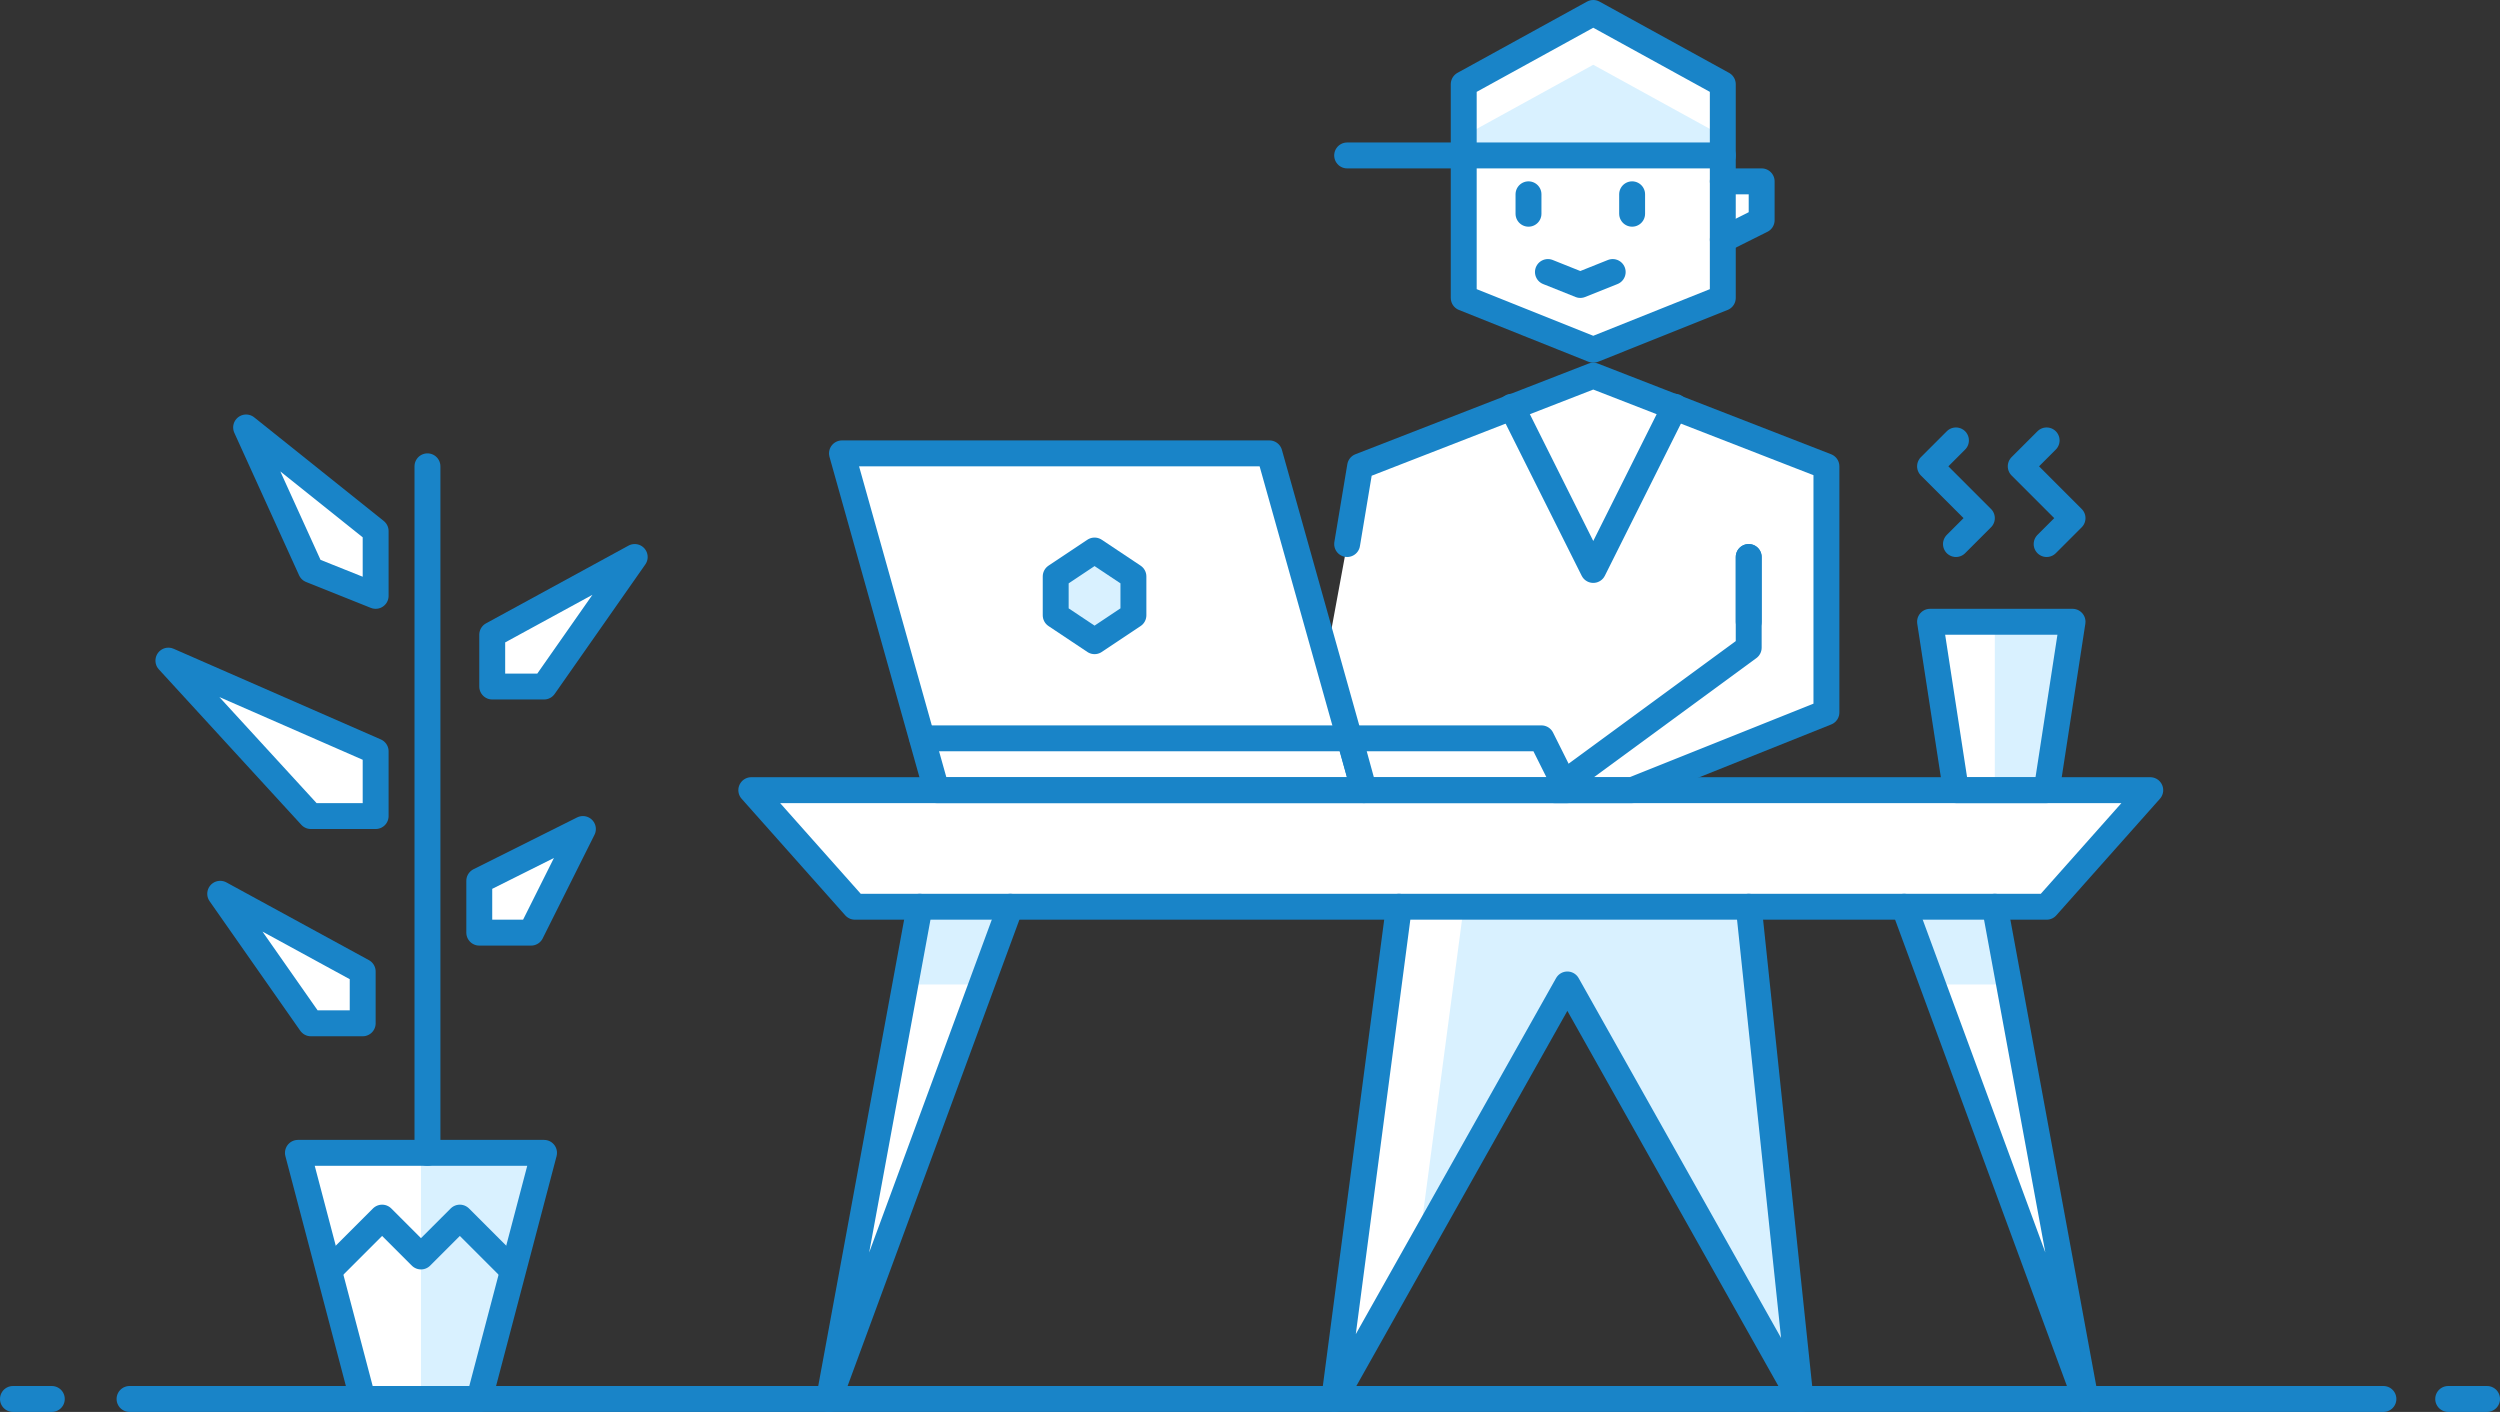 <?xml version="1.0" encoding="utf-8"?>
<!-- Generator: Adobe Illustrator 21.1.0, SVG Export Plug-In . SVG Version: 6.00 Build 0)  -->
<svg version="1.1" id="Illustrations" xmlns="http://www.w3.org/2000/svg" xmlns:xlink="http://www.w3.org/1999/xlink" x="0px"
	 y="0px" viewBox="0 0 193 109" style="enable-background:new 0 0 193 109;" xml:space="preserve">
<rect x="0" y="0" width="193" height="109" fill="#333333" stroke="none"/>
<style type="text/css">
	.st0{fill:#FFFFFF;}
	.st1{fill:#d9f1ff;}
	.st2{fill:none;stroke:#1984c8;stroke-width:2;stroke-linejoin:round;stroke-miterlimit:10;}
	.st3{fill:none;stroke:#1984c8;stroke-width:2;stroke-linecap:round;stroke-linejoin:round;stroke-miterlimit:10;}
	.st4{fill:#FFFFFF;stroke:#1984c8;stroke-width:2;stroke-linecap:round;stroke-linejoin:round;stroke-miterlimit:10;}
	.st5{fill:#d9f1ff;stroke:#1984c8;stroke-width:2;stroke-linejoin:round;stroke-miterlimit:10;}
	.st6{fill:#FFFFFF;stroke:#1984c8;stroke-width:2;stroke-linejoin:round;stroke-miterlimit:10;}
	.st7{fill:#d9f1ff;stroke:#1984c8;stroke-width:2;stroke-linecap:round;stroke-linejoin:round;stroke-miterlimit:10;}
	.st8{fill:none;stroke:#1984c8;stroke-width:2;stroke-linecap:round;stroke-linejoin:round;}
	.st9{fill:#1984c8;}
	.st10{fill:none;stroke:#1984c8;stroke-width:2;stroke-linecap:round;stroke-miterlimit:10;}
	.st11{fill:#FFFFFF;stroke:#1984c8;stroke-width:2;stroke-linecap:round;stroke-linejoin:round;}
</style>
<g id="New_Symbol_16_">
</g>
<g id="New_Symbol_17_">
	<g id="New_Symbol">
	</g>
</g>
<g id="New_Symbol_6_12_">
</g>
<g id="New_Symbol_6_14_">
</g>
<g id="New_Symbol_6_15_">
</g>
<g id="New_Symbol_6_17_">
</g>
<g id="New_Symbol_6_16_">
</g>
<g id="New_Symbol_18_">
</g>
<g id="New_Symbol_9">
</g>
<g id="New_Symbol_6_20_">
</g>
<g id="New_Symbol_6_19_">
</g>
<g id="New_Symbol_6_18_">
</g>
<g id="Layer_19">
</g>
<g>
	<polygon class="st0" points="100.5,61 120,61 126,61 141,55 141,36 123,29 105,36 104,42 	"/>
	<polyline class="st0" points="133,14 136,14 136,17 133,18.5 	"/>
	<polyline class="st0" points="71,70 64,108 78,70 	"/>
	<polyline class="st0" points="135,70 139,108 121,76 103,108 108,70 	"/>
	<polygon class="st0" points="158,70 66,70 58,61 166,61 	"/>
	<polyline class="st0" points="154,70 161,108 147,70 	"/>
	<polygon class="st0" points="158,61 151,61 149,48 160,48 	"/>
	<polygon class="st0" points="133,23 123,27 113,23 113,6.5 123,1 133,6.5 	"/>
	<polygon class="st0" points="37,108 28,108 23,89 42,89 	"/>
	<polygon class="st1" points="121,76 139,108 135,70 113,70 109.5,96.4 	"/>
	<polygon class="st1" points="155.1,76 154,70 147,70 149.2,76 	"/>
	<polygon class="st1" points="69.9,76 71,70 78,70 75.8,76 	"/>
	<polygon class="st1" points="32.5,89 42,89 37,108 32.5,108 	"/>
	<polygon class="st1" points="154,61 158,61 160,48 154,48 	"/>
	<polygon class="st1" points="113,12 113,10.5 123,5 133,10.5 133,12 	"/>
	<polygon class="st2" points="133,23 123,27 113,23 113,6.5 123,1 133,6.5 	"/>
	<line class="st3" x1="118" y1="16.5" x2="118" y2="15"/>
	<line class="st3" x1="126" y1="16.5" x2="126" y2="15"/>
	<polygon class="st4" points="72.3,61 65,35 98,35 105.3,61 	"/>
	<polygon class="st5" points="87.5,47.5 84.5,49.5 81.5,47.5 81.5,44.5 84.5,42.5 87.5,44.5 	"/>
	<g>
		<polyline class="st3" points="129.3,31.4 123,44 116.7,31.4 		"/>
	</g>
	<line class="st3" x1="133" y1="12" x2="104" y2="12"/>
	<polyline class="st3" points="124.5,21 122,22 119.5,21 	"/>
	<polyline class="st3" points="133,14 136,14 136,17 133,18.5 	"/>
	<line class="st3" x1="104.2" y1="57" x2="71.2" y2="57"/>
	<polygon class="st4" points="105.3,61 121,61 119,57 104.2,57 	"/>
	<polyline class="st3" points="135,43 135,50 120,61 126,61 141,55 141,36 123,29 105,36 104,42 	"/>
	<line class="st3" x1="135" y1="43" x2="135" y2="48"/>
	<polygon class="st3" points="158,70 66,70 58,61 166,61 	"/>
	<polyline class="st3" points="71,70 64,108 78,70 	"/>
	<polyline class="st3" points="154,70 161,108 147,70 	"/>
	<g>
		<line class="st3" x1="10" y1="108" x2="184" y2="108"/>
		<line class="st3" x1="189" y1="108" x2="192" y2="108"/>
		<line class="st3" x1="1" y1="108" x2="4" y2="108"/>
	</g>
	<polyline class="st3" points="135,70 139,108 121,76 103,108 108,70 	"/>
	<g>
		<polyline class="st3" points="151,42 153,40 149,36 151,34 		"/>
		<polyline class="st3" points="158,42 160,40 156,36 158,34 		"/>
	</g>
	<polygon class="st3" points="158,61 151,61 149,48 160,48 	"/>
	<polygon class="st3" points="37,108 28,108 23,89 42,89 	"/>
	<polygon class="st4" points="37,72 41,72 45,64 37,68 	"/>
	<polygon class="st4" points="28,79 24,79 17,69 28,75 	"/>
	<polygon class="st4" points="38,53 42,53 49,43 38,49 	"/>
	<polygon class="st4" points="24,63 13,51 29,58 29,63 	"/>
	<line class="st3" x1="33" y1="89" x2="33" y2="36"/>
	<polygon class="st4" points="29,41 19,33 24,44 29,46 	"/>
	<polyline class="st3" points="25.5,98 29.5,94 32.5,97 35.5,94 39.5,98 	"/>
</g>
</svg>
